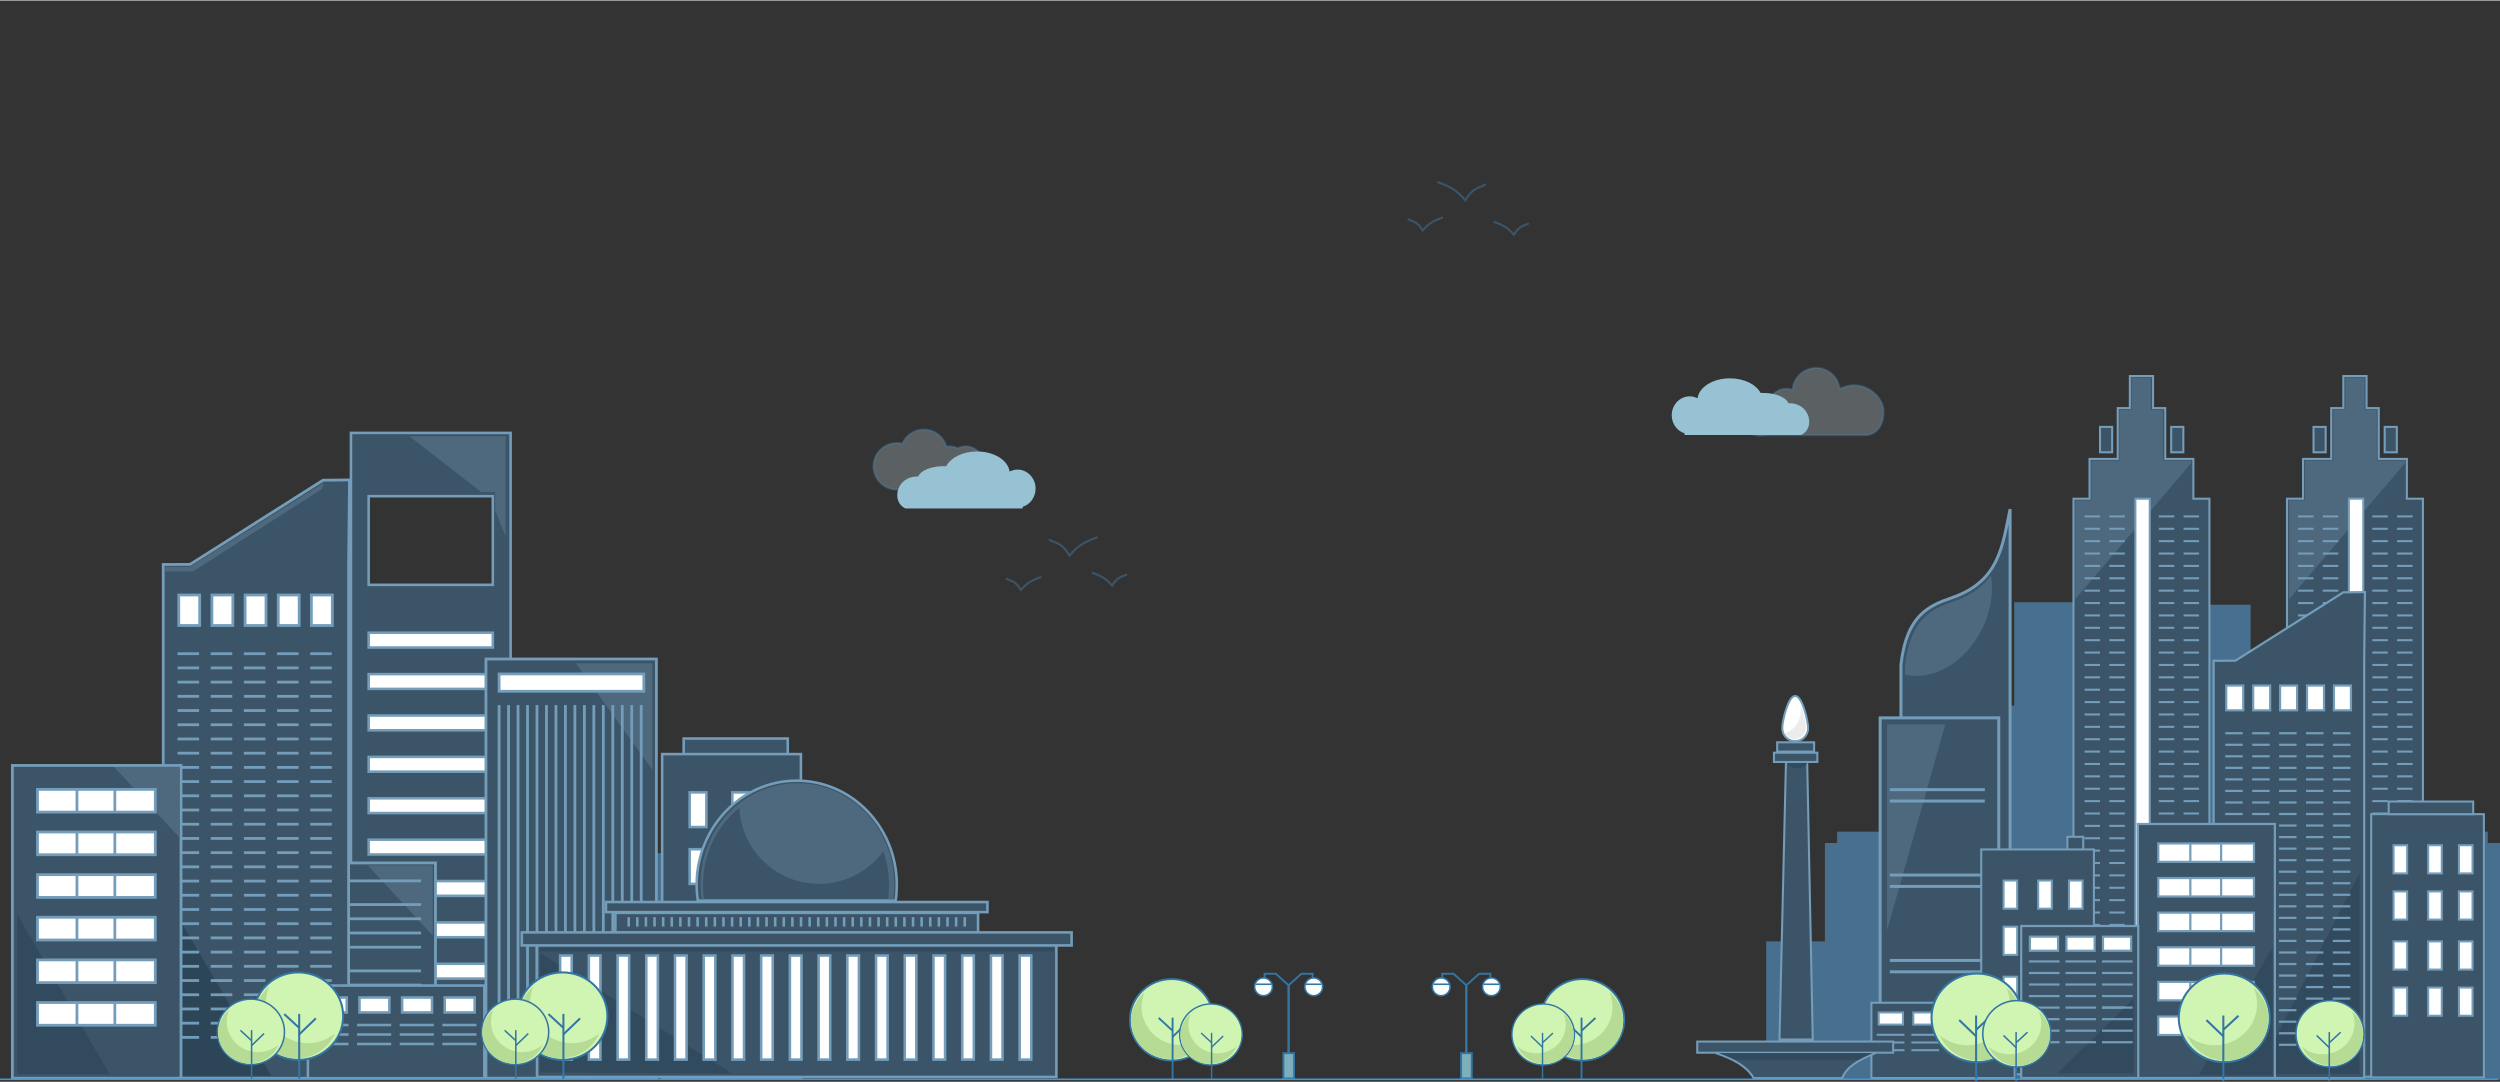 <svg xmlns="http://www.w3.org/2000/svg" xmlns:xlink="http://www.w3.org/1999/xlink" width="1714" height="742" viewBox="0 0 1606.713 694.917"><rect x="0" y="0" width="1606.713" height="694.917" fill="#333333" stroke="none"/><style><![CDATA[.B{stroke:none}.C{fill:#fff}.D{stroke-width:1.261}.E{stroke-width:1}.F{fill:#b5db95}.G{fill:#4e687e}.H{stroke-width:1.087}.I{fill:#324a5d}.J{stroke-width:1.519}.K{fill:none}.L{stroke:#3375a3}.M{fill:#3c5467}.N{stroke-width:1.071}.O{fill:#d0f4b1}.P{fill:#fbfeff}.Q{fill:#d7eaf4}.R{stroke:#4199d5}.S{stroke-width:1.332}.T{stroke-width:1.378}.U{stroke-width:1.452}.V{stroke-width:1.589}.W{stroke-width:1.795}]]></style><path d="M1294.54 386.732v66.397c-8.254-.034-14.318-.17-14.05-.6v44.322h-57.42v44.6h-4.377v-7.29H1180.7v7.29h-7.863v63.273H1135.1v87.81h37.748v.937h433.875V541.46h-7.863v-7.29h-37.99v7.29h-4.378v-44.6h-57.42v-44.253c-.846.92-33 .53-52.637.208v-64.487h-58.257V546.77h-35.37v-160.04h-58.257z" fill="#477090"/><path d="M1449.938 476.57h41.17v12.35h-41.17z" fill="#658ba8"/><g transform="matrix(1.306 0 0 1.306 2.841 -994.351)"><path d="M168.806 1072.065v15.373h7.008v50.516H163.12v51.74h-10.723v-65.216s-47.126.96-47.984.048v30.626h-40.69v30.867H60.62v-5.044H33.7v5.044h-5.572v105.21h314.807v-105.21h-5.572v-5.044H310.44v5.044h-3.102v-30.867h-40.69v-30.626c-.858.912-47.984-.048-47.984-.048v13.476h-9.593v-50.516h7.008v-15.373h-47.276z" fill="#477090"/><path d="M195.124 1088.64h9.344v14.3h-9.344zm0 34h9.344v14.3h-9.344zm29.68 17.665h35.727v8.794h-35.727zm-155.55 20.337H77.5v12.092h-8.245zm67.608 15.4h8.794v12.642h-8.794zm-26-42h8.794v12.642h-8.794z" fill="#658ba8"/></g><path d="M593.742 275.684c-6.196 0-11.522 3.72-13.845 9.048-1.12-.265-2.285-.405-3.487-.405-8.333 0-15.098 6.713-15.098 15.024s6.765 15.058 15.098 15.058c1.89 0 3.68-.346 5.35-.98 2.553 3.14 6.463 5.166 10.833 5.166 4.627 0 8.706-2.276 11.24-5.74 1.835.888 3.916 1.418 6.093 1.418 4.13 0 7.808-1.812 10.36-4.66.102.003.202 0 .305 0 6.4 0 11.61-5.154 11.61-11.547s-5.2-11.58-11.61-11.58c-1.82 0-3.51.438-5.044 1.182-1.722-.76-3.615-1.182-5.62-1.182-.563 0-1.113.036-1.66.1-1.803-6.297-7.63-10.905-14.522-10.905z" opacity=".25" class="Q R T"/><path d="M627.943 289.83c-9.172 0-16.976 3.955-19.848 9.466-.574-.03-1.153 0-1.743 0-8.052 0-14.752 2.836-16.266 6.65-14.223-.485-17.57 16.528-8.085 20.533h75.23v-1.068c4.804-1.497 8.327-6.166 8.327-11.7 0-6.74-5.202-12.233-11.62-12.233-1.816 0-3.552.482-5.083 1.262-.945-7.224-9.932-12.912-20.913-12.912z" fill="#97c2d4"/><g class="T"><path d="M674.107 346.318c3.66 2.634 7.678 1.132 13.22 10.438 4.5-5.23 8.18-8.407 18.092-11.83m-58.866 26.504c2.654 1.86 5.566.8 9.585 7.368 3.255-3.692 5.93-5.934 13.116-8.35m55.108-1.772c-2.654 1.86-5.566.8-9.585 7.368-3.255-3.692-5.93-5.934-13.116-8.35M955 118.013c-3.66 2.634-7.678 1.132-13.22 10.438-4.5-5.23-8.18-8.407-18.092-11.83m58.876 26.505c-2.654 1.86-5.566.8-9.585 7.368-3.255-3.692-5.93-5.934-13.116-8.35m-55.108-1.774c2.654 1.86 5.566.8 9.585 7.368 3.255-3.692 5.93-5.934 13.116-8.35" stroke="#3c5467" class="K"/><path d="M1167.248 236.093c-8.054 0-14.634 6.254-15.198 14.164-1.272-.495-2.644-.775-4.1-.775-5.664 0-10.364 4.17-11.194 9.6-1.592-.854-3.406-1.335-5.34-1.335a11.33 11.33 0 0 0-11.323 11.323c1.942 8.465 4.93 11.63 15.887 10.333h62.858c6.984 0 12.62-6.692 11.58-17.006-.865-8.604-13.555-20.174-28.07-12.83-.882-7.585-7.3-13.476-15.112-13.476z" opacity=".25" class="Q R"/></g><path d="M1111.78 242.82c9.116 0 16.874 3.93 19.73 9.408.57-.03 1.146 0 1.732 0 8.003 0 14.664 2.82 16.168 6.61 14.137-.482 17.465 16.426 8.036 20.407h-74.778v-1.06c-4.775-1.488-8.277-6.128-8.277-11.627 0-6.7 5.17-12.157 11.55-12.157 1.805 0 3.53.48 5.052 1.254.94-7.18 9.872-12.833 20.788-12.833z" fill="#97c2d4"/><g transform="matrix(1.324 0 0 1.324 -418.894 -1256.064)" stroke="#749dba" class="M"><g class="U"><path d="M1239.128 1271.063c2.667-23.87 13.382-28.567 24.68-32.457 23.085-7.948 24.568-25.106 28.297-43.038v275.336h-52.978z"/><path d="M1229.036 1296.906h57.58v174.455h-57.58z"/></g><path d="M1260.67 1300.068h-28.284v100.005z" class="B G"/><path d="M1233.732 1331.756h46.1m-46.1 5.526h46.1m-46.1 35.922h46.1m-46.1 5.526h46.1m-46.1 35.923h46.1m-46.1 5.527h46.1" class="U"/><path d="M1282.813 1227.696c-3.7 5.253-9.21 9.618-17.938 12.625-10.87 3.744-21.185 8.278-23.75 31.25v4.375c13.765 3.17 29.813-6.185 37.72-22.875 4.04-8.53 5.242-17.493 3.97-25.375z" class="B G"/><g transform="matrix(.751 0 0 .751 1131.486 938.783)"><use xlink:href="#B" class="S"/><path d="M430.594 256.948V277.7h-7.87v32.814h-18.194v25.744h-10.367v63.88l74.917-87.878v-1.747h-18.194V277.7h-7.87v-20.753z" class="B G"/><g class="S"><path d="M410 288.8h7.857v16.43H410zm46 0h7.857v16.43H456z"/><path d="M432.857 335.22h9.286v322.857h-9.286z" class="C"/><path d="M400 346.648h10m6 0h10m-26 8h10m6 0h10m-26 8h10m6 0h10m-26 8h10m6 0h10m-26 8h10m6 0h10m-26 8h10m6 0h10m-26 8h10m6 0h10m-26 8h10m6 0h10m-26 8h10m6 0h10m-26 8h10m6 0h10m-26 8h10m6 0h10m-26 8h10m6 0h10m-26 8h10m6 0h10m-26 8h10m6 0h10m-26 8h10m6 0h10m-26 8h10m6 0h10m-26 8h10m6 0h10m-26 8h10m6 0h10m-26 8h10m6 0h10m-26 8h10m6 0h10m-26 8h10m6 0h10m-26 8h10m6 0h10m-26 8h10m6 0h10m-26 8h10m6 0h10m-26 8h10m6 0h10m-26 8h10m6 0h10m-26 8h10m6 0h10m-26 8h10m6 0h10m-26 8h10m6 0h10m-26 8h10m6 0h10m-26 8h10m6 0h10m-26 8h10m6 0h10m-26 8h10m6 0h10m-26 8h10m6 0h10"/><path d="M400 618.648h10m6 0h10m22-272h10m6 0h10m-26 8h10m6 0h10m-26 8h10m6 0h10m-26 8h10m6 0h10m-26 8h10m6 0h10m-26 8h10m6 0h10m-26 8h10m6 0h10m-26 8h10m6 0h10m-26 8h10m6 0h10m-26 8h10m6 0h10m-26 8h10m6 0h10m-26 8h10m6 0h10m-26 8h10m6 0h10m-26 8h10m6 0h10m-26 8h10m6 0h10m-26 8h10m6 0h10m-26 8h10m6 0h10m-26 8h10m6 0h10m-26 8h10m6 0h10m-26 8h10m6 0h10m-26 8h10m6 0h10m-26 8h10m6 0h10m-26 8h10m6 0h10m-26 8h10m6 0h10m-26 8h10m6 0h10m-26 8h10m6 0h10m-26 8h10m6 0h10m-26 8h10m6 0h10m-26 8h10m6 0h10m-26 8h10m6 0h10m-26 8h10m6 0h10m-26 8h10m6 0h10m-26 8h10m6 0h10m-26 8h10m6 0h10m-26 8h10m6 0h10"/><use xlink:href="#B" x="-138"/></g><path d="M292.385 257.016v20.753h-7.87v32.814h-18.194v25.744h-10.367v63.88l74.917-87.878v-1.747H312.68V277.77h-7.87v-20.753z" class="B G"/><g class="S"><path d="M272 288.8h7.857v16.43H272zm46 0h7.857v16.43H318z"/><path d="M294.857 335.22h9.286v322.857h-9.286z" class="C"/><path d="M262 346.648h10m6 0h10m-26 8h10m6 0h10m-26 8h10m6 0h10m-26 8h10m6 0h10m-26 8h10m6 0h10m-26 8h10m6 0h10m-26 8h10m6 0h10m-26 8h10m6 0h10m-26 8h10m6 0h10m-26 8h10m6 0h10m-26 8h10m6 0h10m-26 8h10m6 0h10m-26 8h10m6 0h10m-26 8h10m6 0h10m-26 8h10m6 0h10m-26 8h10m6 0h10m-26 8h10m6 0h10m-26 8h10m6 0h10m-26 8h10m6 0h10m-26 8h10m6 0h10m-26 8h10m6 0h10m-26 8h10m6 0h10m-26 8h10m6 0h10m-26 8h10m6 0h10m-26 8h10m6 0h10m-26 8h10m6 0h10m-26 8h10m6 0h10m-26 8h10m6 0h10m-26 8h10m6 0h10m-26 8h10m6 0h10m-26 8h10m6 0h10m-26 8h10m6 0h10m-26 8h10m6 0h10m-26 8h10m6 0h10"/><path d="M262 618.648h10m6 0h10m22-272h10m6 0h10m-26 8h10m6 0h10m-26 8h10m6 0h10m-26 8h10m6 0h10m-26 8h10m6 0h10m-26 8h10m6 0h10m-26 8h10m6 0h10m-26 8h10m6 0h10m-26 8h10m6 0h10m-26 8h10m6 0h10m-26 8h10m6 0h10m-26 8h10m6 0h10m-26 8h10m6 0h10m-26 8h10m6 0h10m-26 8h10m6 0h10m-26 8h10m6 0h10m-26 8h10m6 0h10m-26 8h10m6 0h10m-26 8h10m6 0h10m-26 8h10m6 0h10m-26 8h10m6 0h10m-26 8h10m6 0h10m-26 8h10m6 0h10m-26 8h10m6 0h10m-26 8h10m6 0h10m-26 8h10m6 0h10m-26 8h10m6 0h10m-26 8h10m6 0h10m-26 8h10m6 0h10m-26 8h10m6 0h10m-26 8h10m6 0h10m-26 8h10m6 0h10m-26 8h10m6 0h10m-26 8h10m6 0h10m-26 8h10m6 0h10"/></g></g><path d="M1390.9 1269.198l10.588-.05 52.39-33.176 10.462-.12-.348 33.345v202.537H1390.9z" class="N"/><path d="M1411.994 1469.78h49.748v-97.553z" class="B I"/><g class="N"><path d="M1397.03 1281.223h8.252v12.025h-8.252zm13.07 0h8.252v12.025h-8.252zm13.07 0h8.252v12.025h-8.252zm13.072 0h8.252v12.025h-8.252zm13.07 0h8.252v12.025h-8.252z" class="C"/><path d="M1396.558 1304.368h8.488m4.584 0h8.488m4.582 0h8.488m4.582 0h8.488m4.584 0h8.488m-60.772 5.602h8.488m4.584 0h8.488m4.582 0h8.488m4.582 0h8.488m4.584 0h8.488m-60.772 5.602h8.488m4.584 0h8.488m4.582 0h8.488m4.582 0h8.488m4.584 0h8.488m-60.772 5.602h8.488m4.584 0h8.488m4.582 0h8.488m4.582 0h8.488m4.584 0h8.488m-60.772 5.6h8.488m4.584 0h8.488m4.582 0h8.488m4.582 0h8.488m4.584.001h8.488m-60.772 5.602h8.488m4.584 0h8.488m4.582 0h8.488m4.582 0h8.488m4.584 0h8.488m-60.772 5.603h8.488m4.584 0h8.488m4.582 0h8.488m4.582 0h8.488m4.584 0h8.488m-60.772 5.6h8.488m4.584 0h8.488m4.582 0h8.488m4.582 0h8.488m4.584 0h8.488m-60.772 5.603h8.488m4.584 0h8.488m4.582 0h8.488m4.582 0h8.488m4.584 0h8.488m-60.772 5.602h8.488m4.584 0h8.488m4.582 0h8.488m4.582 0h8.488m4.584 0h8.488m-60.772 5.602h8.488m4.584 0h8.488m4.582 0h8.488m4.582 0h8.488m4.584 0h8.488m-60.772 5.603h8.488m4.584.01h8.488m4.582 0h8.488m4.582 0h8.488m4.584 0h8.488m-60.772 5.6h8.488m4.584 0h8.488m4.582 0h8.488m4.582 0h8.488m4.584 0h8.488m-60.772 5.603h8.488m4.584-.01h8.488m4.582 0h8.488m4.582 0h8.488m4.584 0h8.488m-60.772 5.6h8.488m4.584 0h8.488m4.582.001h8.488m4.582 0h8.488m4.584 0h8.488m-60.772 5.602h8.488m4.584 0h8.488m4.582 0h8.488m4.582 0h8.488m4.584 0h8.488m-60.772 5.602h8.488m4.584 0h8.488m4.582 0h8.488m4.582 0h8.488m4.584 0h8.488m-60.772 5.602h8.488m4.584 0h8.488m4.582 0h8.488m4.582 0h8.488m4.584 0h8.488m-60.772 5.602h8.488m4.584 0h8.488m4.582 0h8.488m4.582 0h8.488m4.584 0h8.488m-60.772 5.602h8.488m4.584 0h8.488m4.582 0h8.488m4.582 0h8.488m4.584 0h8.488m-60.772 5.602h8.488m4.584 0h8.488m4.582 0h8.488m4.582 0h8.488m4.584 0h8.488m-60.772 5.602h8.488m4.584 0h8.488m4.582 0h8.488m4.582 0h8.488m4.584 0h8.488m-60.772 5.592h8.488m4.584 0h8.488m4.582 0h8.488m4.582 0h8.488m4.584 0h8.488m-60.772 5.6h8.488m4.584 0h8.488m4.582 0h8.488m4.582 0h8.488m4.584 0h8.488m-60.772 5.613h8.488m4.584 0h8.488m4.582 0h8.488m4.582 0h8.488m4.584 0h8.488m-60.772 5.602h8.488m4.584 0h8.488m4.582 0h8.488m4.582 0h8.488m4.584 0h8.488m-60.772 5.602h8.488m4.584 0h8.488m4.582 0h8.488m4.582 0h8.488m4.584 0h8.488m-60.772 5.603h8.488m4.584 0h8.488m4.582 0h8.488m4.582 0h8.488m4.584 0h8.488"/><path d="M1354.14 1348.42h66.49v123.314h-66.49z"/><g class="C"><use xlink:href="#C"/><path d="M1379.604 1357.617v8.96m14.938-8.96v8.96"/><use xlink:href="#C" y="16.806"/><path d="M1379.604 1374.422v8.96m14.938-8.96v8.96"/><use xlink:href="#C" y="33.612"/><path d="M1379.604 1391.228v8.96m14.938-8.96v8.96"/><use xlink:href="#C" y="50.418"/><path d="M1379.604 1408.034v8.96m14.938-8.96v8.96"/></g></g><path d="M1419.533 1470.368v-62.124l-35.875 62.137z" class="B I"/><g class="C N"><use xlink:href="#C" y="67.223"/><path d="M1379.604 1424.84v8.96m14.938-8.96v8.96"/><use xlink:href="#C" y="84.028"/><path d="M1379.604 1441.645v8.96m14.938-8.96v8.96"/></g><g class="E"><path d="M1278.094 1360.78h54.7v109.12h-54.7zm41.832-6.13h7.68v6.13h-7.68z"/><g class="C"><use xlink:href="#D"/><use xlink:href="#D" x="16.805"/><use xlink:href="#D" x="31.744"/><use xlink:href="#D" y="22.407"/><use xlink:href="#D" x="16.805" y="22.407"/><use xlink:href="#D" x="31.744" y="22.407"/><use xlink:href="#D" y="46.682"/><use xlink:href="#D" x="16.805" y="46.682"/><use xlink:href="#D" x="31.744" y="46.682"/><use xlink:href="#D" y="69.09"/><use xlink:href="#D" x="16.805" y="69.09"/><use xlink:href="#D" x="31.744" y="69.09"/></g></g><g class="N"><path d="M1297.495 1397.935h56.823v73.8h-56.823z"/><path d="M1301.72 1403.123h13.675v6.838h-13.675zm17.74 0h13.675v6.838h-13.675zm17.74 0h13.675v6.838H1337.2z" class="C"/><path d="M1301.248 1415.148h14.854m2.886 0h14.854m2.885 0h14.854m-50.333 5.602h14.854m2.886 0h14.854m2.885 0h14.854m-50.333 5.6h14.854m2.886 0h14.854m2.885 0h14.854m-50.333 5.603h14.854m2.886 0h14.854m2.885 0h14.854m-14.854 5.602h14.854m-50.333 0h14.854m2.886 0h14.854"/></g><path d="M1315 1469.505h37.143v-36.43z" class="B I"/><path d="M1336.727 1437.555h14.854m-50.333 5.602h14.854m2.886 0h14.854m2.885 0h14.854m-50.333 5.603h14.854m2.886 0h14.854m2.885 0h14.854m-50.333 5.6h14.854m2.886 0h14.854m2.885 0h14.854" class="N"/><g class="E"><path d="M1224.784 1435.19h69.556v36.546h-69.556z"/><path d="M1228.32 1439.905h11.79v5.895h-11.79z" class="C"/><path d="M1227.378 1450.75h13.44m-13.44 3.735h13.44m-13.44 3.735h13.44"/><path d="M1245.127 1439.905h11.79v5.895h-11.79z" class="C"/><path d="M1244.183 1450.75h13.44m-13.44 3.735h13.44m-13.44 3.735h13.44"/><path d="M1261.932 1439.905h11.79v5.895h-11.79z" class="C"/><path d="M1261 1450.75h13.44m-13.44 3.735h13.44m-13.45 3.735h13.44"/><path d="M1278.738 1439.905h11.79v5.895h-11.79z" class="C"/><path d="M1277.795 1450.75h13.44m-13.44 3.735h13.44m-13.44 3.735h13.44"/><path d="M1467.392 1343.648h54.7v127.794h-54.7z"/><path d="M1475.88 1337.518h41.026v6.13h-41.026z"/><g class="C"><use xlink:href="#D" x="189.298" y="-17.132"/><use xlink:href="#D" x="206.104" y="-17.132"/><use xlink:href="#D" x="221.043" y="-17.132"/><use xlink:href="#D" x="189.298" y="5.276"/><use xlink:href="#D" x="206.104" y="5.276"/><use xlink:href="#D" x="221.043" y="5.276"/><use xlink:href="#D" x="189.298" y="29.55"/><use xlink:href="#D" x="206.104" y="29.55"/><use xlink:href="#D" x="221.043" y="29.55"/><use xlink:href="#D" x="189.298" y="51.958"/><use xlink:href="#D" x="206.104" y="51.958"/><use xlink:href="#D" x="221.043" y="51.958"/></g></g><g transform="matrix(.628 0 0 .63 791.251 922.446)"><path d="M624.286 628.648h16.43L645 842.22h-25.714zM555.714 843.8h151.43v8.57h-151.43zM570 852.648h123.57c-12.435 4.883-22.735 10.62-25.714 19.286h-68.57c-4.735-8.44-15.033-14.653-29.286-19.286z" class="V"/><ellipse transform="matrix(1.592 0 0 1.587 -1141.572 -1383.929)" cx="1114.643" cy="1267.679" rx="5" ry="3.393" class="B I"/><g class="V"><path d="M615 621.22h33.57v7.143H615z"/><path d="M641.43 602.362c0 5.523-4.477 10-10 10s-10-4.477-10-10 4.477-24.873 10-24.873 10 19.35 10 24.873z" class="C"/><path d="M617.5 613.22h28.57v7.143H617.5z"/></g><g class="B"><path d="M633.435 581.46c2.81 3.867 3.174 9.897.48 15.476-2.364 4.897-6.504 8.183-10.713 9.068 1.483 2.76 4.387 4.665 7.74 4.665 4.855 0 8.79-3.95 8.79-8.806 0-3.99-2.653-16.185-6.297-20.402z" fill="#ececec"/><path d="M571.993 852.64c4.7 1.53 8.954 3.223 12.71 5.135h95.658c3.387-1.85 7.173-3.547 11.217-5.135H571.993z" class="I"/></g></g></g><g transform="matrix(1.654 0 0 1.654 -185.513 -1510.155)"><g stroke="#749dba"><g class="E"><path d="M248.53 1081.05v250.406h62.03V1081.05h-62.03zm6.875 24.594h48.25v34.437h-48.25v-34.437z" class="M"/><g class="C"><use xlink:href="#E"/><use xlink:href="#E" y="16.08"/><use xlink:href="#E" y="32.16"/><use xlink:href="#E" y="48.24"/><use xlink:href="#E" y="64.32"/><use xlink:href="#E" y="80.4"/><use xlink:href="#E" y="96.48"/><path d="M255.418 1271.258h48.24V1277h-48.24z"/><use xlink:href="#E" y="128.638"/><use xlink:href="#E" y="144.717"/></g></g><g class="Q"><path d="M300.98 1168.898h66.234V1331.8H300.98z" class="H M"/><path d="M335.876 1170.55h29.8v41.416z" class="B G"/><g class="H"><path d="M306.092 1174.708h56.24v6.74h-56.24z" class="C"/><path d="M306.092 1186.793v137.116m3.68-137.116v137.116m3.682-137.116v137.116m3.68-137.116v137.116m3.682-137.116v137.116m3.68-137.116v137.116m3.682-137.116v137.116m3.682-137.116v137.116m3.68-137.116v137.116m3.68-137.116v137.116m3.682-137.116v137.116m3.68-137.116v137.116m3.682-137.116v137.116m3.68-137.116v137.116m3.682-137.116v137.116m3.68-137.116v137.116"/></g></g><g class="M"><path d="M229.072 1248.146h52.3v83.664h-52.3z" class="H"/><path d="M255.063 1249.09h25.254v27.274z" class="B G"/><path d="M235.8 1255.118h39.973m-39.973 9.202h39.973m-39.973 5.522h39.973m-39.973 5.522h39.973m-39.973 5.52h39.973m-39.973 9.203h39.973M235.8 1295.6h39.973m-39.973 5.52h39.973m-39.963 5.533h39.973" class="H"/><path d="M369.452 1205.85h53.917v125.96h-53.917zm8.366-6.043h40.438v6.042h-40.438z" class="E"/></g><g class="C E"><use xlink:href="#F"/><use xlink:href="#F" x="16.565"/><use xlink:href="#F" x="31.288"/><use xlink:href="#F" y="22.087"/><use xlink:href="#F" x="16.565" y="22.087"/><use xlink:href="#F" x="31.288" y="22.087"/><use xlink:href="#F" y="46.013"/><use xlink:href="#F" x="16.565" y="46.013"/><use xlink:href="#F" x="31.288" y="46.013"/><use xlink:href="#F" y="68.099"/><use xlink:href="#F" x="16.565" y="68.099"/><use xlink:href="#F" x="31.288" y="68.099"/></g><g class="M"><g transform="matrix(.558 0 0 .556 358.018 1003.972)"><path d="M-66.63 496.8h361.635v91.924H-66.63zm-10.606-9.093H305.6v9.1H-77.236zm65.154-13.657h252.538v13.637H-12.082zm-6.566-7.576h265.67v7.07h-265.67zm132.836-84.818c-38.495 0-69.687 32.582-69.687 72.75 0 3.766.252 7.45.78 11.063h137.813c.53-3.612.78-7.297.78-11.062 0-40.168-31.193-72.75-69.687-72.75z" class="W"/><path d="M-64.536 585.5V501.96l134.002 84.446z" class="B I"/><g class="W"><g class="C"><use xlink:href="#G"/><use xlink:href="#G" x="20"/><use xlink:href="#G" x="40"/><path d="M9.43 503.87h8.08v72.73H9.43z"/><use xlink:href="#G" x="80"/><use xlink:href="#G" x="100"/><use xlink:href="#G" x="120"/><use xlink:href="#G" x="140"/><use xlink:href="#G" x="160"/><use xlink:href="#G" x="180"/><use xlink:href="#G" x="200"/><use xlink:href="#G" x="220"/><use xlink:href="#G" x="240"/><use xlink:href="#G" x="260"/><use xlink:href="#G" x="280"/><use xlink:href="#G" x="300"/><use xlink:href="#G" x="320"/></g><use xlink:href="#H"/><use xlink:href="#H" x="6"/><use xlink:href="#H" x="12"/><use xlink:href="#H" x="18"/><use xlink:href="#H" x="24"/><use xlink:href="#H" x="30"/><use xlink:href="#H" x="36"/><use xlink:href="#H" x="42"/><use xlink:href="#H" x="48"/><use xlink:href="#H" x="54"/><use xlink:href="#H" x="60"/><use xlink:href="#H" x="66"/><use xlink:href="#H" x="72"/><use xlink:href="#H" x="78"/><use xlink:href="#H" x="84"/><use xlink:href="#H" x="90"/><use xlink:href="#H" x="96"/><use xlink:href="#H" x="102"/><use xlink:href="#H" x="108"/><use xlink:href="#H" x="114"/><use xlink:href="#H" x="120"/><use xlink:href="#H" x="126"/><use xlink:href="#H" x="132"/><use xlink:href="#H" x="138"/><use xlink:href="#H" x="144"/><use xlink:href="#H" x="150"/><use xlink:href="#H" x="156"/><use xlink:href="#H" x="162"/><use xlink:href="#H" x="168"/><use xlink:href="#H" x="174"/><use xlink:href="#H" x="180"/><use xlink:href="#H" x="186"/><use xlink:href="#H" x="192"/><use xlink:href="#H" x="198"/><use xlink:href="#H" x="204"/><use xlink:href="#H" x="210"/><use xlink:href="#H" x="216"/><use xlink:href="#H" x="222"/><use xlink:href="#H" x="228"/><use xlink:href="#H" x="234"/></g><g class="B"><path d="M114.65 383.48c-37.244 0-67.424 31.527-67.424 70.4 0 3.643.247 7.214.76 10.708h1.68c-.49-3.356-.705-6.774-.705-10.273 0-21.863 9.883-41.345 25.31-53.703 1.33 29.57 25.687 53.16 55.5 53.16 18.353 0 34.605-8.957 44.714-22.72a70.28 70.28 0 0 1 3.957 23.264c0 3.5-.213 6.917-.705 10.273h3.577c.512-3.494.76-7.064.76-10.708 0-38.863-30.18-70.4-67.424-70.4z" class="G"/><path d="M-64.91 498.33h358.016v2.724H-64.91z" class="I"/></g></g><g class="H"><path d="M175.577 1132.18l10.436-.05 51.64-32.7 10.312-.117-.343 32.866v199.63h-72.044z"/><path d="M181.62 1144.03h8.134v11.852h-8.134zm12.883 0h8.134v11.852h-8.134zm12.883 0h8.134v11.852h-8.134zm12.884 0h8.134v11.852h-8.134zm12.883 0h8.134v11.852h-8.134z" class="C"/><path d="M181.154 1166.844h8.366m4.518 0h8.366m4.516 0h8.366m4.52 0h8.366m4.528 0h8.366m-59.902 5.52h8.366m4.508.001h8.366m4.516 0h8.366m4.52 0h8.366m4.52 0h8.366m-59.903 5.522h8.366m4.518 0h8.366m4.516 0h8.366m4.52 0h8.366m4.528 0h8.366m-59.902 5.52h8.366m4.507.001h8.366m4.516 0h8.366m4.52 0h8.366m4.52 0h8.366m-59.904 5.522h8.366m4.518 0h8.366m4.516 0h8.366m4.52 0h8.366m4.528 0h8.366m-59.902 5.52h8.366m4.508 0h8.366m4.516 0h8.366m4.52 0h8.366m4.52 0h8.366m-59.903 5.523h8.366m4.518 0h8.366m4.515 0h8.366m4.52 0h8.366m4.528 0h8.366m-59.902 5.52h8.366m4.508.001h8.366m4.516 0h8.366m4.52 0h8.366m4.52 0h8.366m-59.904 5.522h8.366m4.518 0h8.366m4.516 0h8.366m4.52 0h8.366m4.528 0h8.366m-59.902 5.522h8.366m4.508 0h8.366m4.516 0h8.366m4.52 0h8.366m4.52 0h8.366m-59.903 5.522h8.366m4.518 0h8.366m4.516 0h8.366m4.52 0h8.366m4.528 0h8.366m-59.902 5.52h8.366m4.508 0h8.366m4.516 0h8.366m4.52 0h8.366m4.52 0h8.366m-59.904 5.522h8.366m4.518 0h8.366m4.516 0h8.366m4.52 0h8.366m4.527 0h8.366m-59.902 5.522h8.366m4.508 0h8.366m4.516 0h8.366m4.52 0h8.366m4.52 0h8.366m-59.903 5.52h8.366m4.518 0h8.366m4.515.001h8.366m4.52 0h8.366m4.528 0h8.366m-59.902 5.522h8.366m4.508 0h8.366m4.516 0h8.366m4.52 0h8.366m4.52 0h8.366m-59.904 5.52h8.366m4.518 0h8.366m4.516 0h8.366m4.52 0h8.366m4.528 0h8.366m-59.902 5.512h8.366m4.508 0h8.366m4.516 0h8.366m4.52 0h8.366m4.52 0h8.366m-59.903 5.53h8.366m4.518 0h8.366"/></g><path d="M176.87 1261.375v69.448h40.66z" fill="#2c4557" class="B"/><path d="M206.92 1266.23h8.366m4.52 0h8.366m4.528 0h8.366m-59.902 5.523h8.366m4.508 0h8.366m4.516 0h8.366m4.52 0h8.366m4.52 0h8.366m-59.904 5.52h8.366m4.518 0h8.366m4.516 0h8.366m4.52 0h8.366m4.528 0h8.366m-59.902 5.522h8.366m4.508 0h8.366m4.516 0h8.366m4.52.001h8.366m4.52 0h8.366m-59.903 5.52h8.366m4.518 0h8.366m4.516.001h8.366m4.52 0h8.366m4.528 0h8.366m-59.902 5.523h8.366m4.508 0h8.366m4.516 0h8.366m4.52 0h8.366m4.52 0h8.366m-59.904 5.52h8.366m4.518 0h8.366m4.516 0h8.366m4.52 0h8.366m4.527 0h8.366m-59.902 5.522h8.366m4.508 0h8.366m4.516 0h8.366m4.52 0h8.366m4.52 0h8.366m-59.903 5.522h8.366m4.518 0h8.366m4.515 0h8.366m4.52 0h8.366m4.528 0h8.366m-59.902 5.52h8.366m4.508.001h8.366m4.516 0h8.366m4.52 0h8.366m4.52 0h8.366" class="H"/><path d="M176.366 1133.085h9.714l52.048-32.755-.884 2.525-50.02 31.997h-10.86z" class="B G"/><path d="M116.962 1210.265H182.5V1331.8h-65.537z" class="H"/><path d="M156.512 1210.868h25.254v27.274z" class="B G"/><g class="C H"><use xlink:href="#I"/><path d="M142.062 1219.33v8.83m14.724-8.83v8.83"/><use xlink:href="#I" y="16.566"/><path d="M142.062 1235.893v8.83m14.724-8.83v8.83"/><use xlink:href="#I" y="33.14"/><path d="M142.062 1252.458v8.83m14.724-8.83v8.83"/><use xlink:href="#I" y="49.695"/><path d="M142.062 1269.022v8.83m14.724-8.83v8.83"/></g><path d="M118.82 1330.154v-62.124l35.875 62.137z" class="B I"/><g class="C H"><use xlink:href="#I" y="66.26"/><path d="M142.062 1285.587v8.83m14.724-8.83v8.83"/><use xlink:href="#I" y="82.824"/><path d="M142.062 1302.152v8.83m14.724-8.83v8.83"/></g><g class="E"><path d="M231.8 1295.788h68.558v36.022H231.8z"/><path d="M235.276 1300.436h11.62v5.8h-11.62z" class="C"/><path d="M234.346 1311.127h13.247m-13.247 3.68h13.247m-13.247 3.683h13.247"/><path d="M251.84 1300.436h11.62v5.8h-11.62z" class="C"/><path d="M250.9 1311.127h13.247m-13.247 3.68h13.247M250.9 1318.5h13.247"/><path d="M268.405 1300.436h11.62v5.8h-11.62z" class="C"/><path d="M267.475 1311.127h13.247m-13.247 3.68h13.247m-13.247 3.683h13.247"/><path d="M284.97 1300.436h11.62v5.8h-11.62z" class="C"/><path d="M284.04 1311.127h13.247m-13.247 3.68h13.247m-13.247 3.683h13.247"/></g></g></g><path d="M271.226 1082.35h37.376v38.89l-4.04-10.1v-7.07l-5.436-.06z" class="G"/></g><g transform="matrix(1.217 0 0 1.217 -156.167 -587.239)" class="L"><g class="J"><g transform="matrix(.657 0 0 .659 196.745 795.274)"><path d="M1070.257 368.994h8.586v20.203h-8.586z" fill="#7daebb"/><path d="M1074.297 368.994v-54.548l-10.1-9.09h-9.09l.068 4.022" class="K"/><g transform="matrix(.833 0 0 .833 174.592 51.417)" class="P"><circle cx="1056.054" cy="317.415" r="8.586"/><path d="M1048.538 314.95h15.152"/></g><path d="M1074.626 368.994v-54.548l10.1-9.09h9.09l-.068 4.022" class="K"/><g transform="matrix(-.833 0 0 .833 1974.332 51.417)" class="P"><circle cx="1056.054" cy="317.415" r="8.586"/><path d="M1048.538 314.95h15.152"/></g></g><g transform="matrix(.657 0 0 .659 102.897 795.274)"><path d="M1070.257 368.994h8.586v20.203h-8.586z" fill="#7daebb"/><path d="M1074.297 368.994v-54.548l-10.1-9.09h-9.09l.068 4.022" class="K"/><g transform="matrix(.833 0 0 .833 174.592 51.417)" class="P"><circle cx="1056.054" cy="317.415" r="8.586"/><path d="M1048.538 314.95h15.152"/></g><path d="M1074.626 368.994v-54.548l10.1-9.09h9.09l-.068 4.022" class="K"/><g transform="matrix(-.833 0 0 .833 1974.332 51.417)"><circle cx="1056.054" cy="317.415" r="8.586" class="P"/><path d="M1048.538 314.95h15.152" class="K"/></g></g></g><g transform="matrix(.793 0 0 .793 1068.998 428.093)" class="O"><ellipse cx="-405.92" cy="747.462" rx="27.857" ry="27.143" class="D"/><use xlink:href="#J" class="B F"/><g class="D"><path d="M-405.348 786.747v-40.714m-.078 8.637l-9.208-8.494"/><path d="M-405.43 758.83l10.414-9.995"/></g><g transform="matrix(.748 0 0 .749 159.712 580.512)"><ellipse cx="-721.286" cy="235.934" rx="27.857" ry="27.143" class="D"/><use xlink:href="#J" x="-315.366" y="-511.527" class="B F"/><g class="D"><path d="M-720.714 275.22v-40.714m-.078 8.636l-9.208-8.494"/><path d="M-720.796 247.3l10.414-9.995"/></g></g></g><g transform="matrix(-.793 0 0 .793 642.071 428.093)" class="O"><ellipse cx="-405.92" cy="747.462" rx="27.857" ry="27.143" class="D"/><use xlink:href="#J" class="B F"/><g class="D"><path d="M-405.348 786.747v-40.714m-.078 8.637l-9.208-8.494"/><path d="M-405.43 758.83l10.414-9.995"/></g><g transform="matrix(.748 0 0 .749 159.712 580.512)"><ellipse cx="-721.286" cy="235.934" rx="27.857" ry="27.143" class="D"/><use xlink:href="#J" x="-315.366" y="-511.527" class="B F"/><g class="D"><path d="M-720.714 275.22v-40.714m-.078 8.636l-9.208-8.494"/><path d="M-720.796 247.3l10.414-9.995"/></g></g></g></g><g transform="matrix(1.036 0 0 1.036 782.045 -121.627)" class="L O"><ellipse cx="-405.92" cy="747.462" rx="27.857" ry="27.143" class="D"/><use xlink:href="#J" class="B F"/><g class="D"><path d="M-405.348 786.747v-40.714m-.078 8.637l-9.208-8.494"/><path d="M-405.43 758.83l10.414-9.995"/></g><g transform="matrix(.748 0 0 .749 104.215 580.512)"><ellipse cx="-721.286" cy="235.934" rx="27.857" ry="27.143" class="D"/><use xlink:href="#J" x="-315.366" y="-511.527" class="B F"/><g class="D"><path d="M-720.714 275.22v-40.714m-.078 8.636l-9.208-8.494"/><path d="M-720.796 247.3l10.414-9.995"/></g></g></g><g transform="matrix(1.036 0 0 1.036 612.227 -121.627)" class="L O"><ellipse cx="-405.92" cy="747.462" rx="27.857" ry="27.143" class="D"/><use xlink:href="#J" class="B F"/><g class="D"><path d="M-405.348 786.747v-40.714m-.078 8.637l-9.208-8.494"/><path d="M-405.43 758.83l10.414-9.995"/></g><g transform="matrix(.748 0 0 .749 104.215 580.512)"><ellipse cx="-721.286" cy="235.934" rx="27.857" ry="27.143" class="D"/><use xlink:href="#J" x="-315.366" y="-511.527" class="B F"/><g class="D"><path d="M-720.714 275.22v-40.714m-.078 8.636l-9.208-8.494"/><path d="M-720.796 247.3l10.414-9.995"/></g></g></g><g transform="matrix(-1.05 0 0 1.05 844.402 -130.992)" class="L O"><ellipse cx="-405.92" cy="747.462" rx="27.857" ry="27.143" class="D"/><use xlink:href="#J" class="B F"/><g class="D"><path d="M-405.348 786.747v-40.714m-.078 8.637l-9.208-8.494"/><path d="M-405.43 758.83l10.414-9.995"/></g><g transform="matrix(.748 0 0 .749 109.261 580.512)"><ellipse cx="-721.286" cy="235.934" rx="27.857" ry="27.143" class="D"/><use xlink:href="#J" x="-315.366" y="-511.527" class="B F"/><g class="D"><path d="M-720.714 275.22v-40.714m-.078 8.636l-9.208-8.494"/><path d="M-720.796 247.3l10.414-9.995"/></g></g></g><g transform="matrix(-1.05 0 0 1.05 1003.29 -130.992)" class="L O"><ellipse cx="-405.92" cy="747.462" rx="27.857" ry="27.143" class="D"/><use xlink:href="#J" class="B F"/><g class="D"><path d="M-405.348 786.747v-40.714m-.078 8.637l-9.208-8.494"/><path d="M-405.43 758.83l10.414-9.995"/></g><g transform="matrix(.748 0 0 .749 68.9 580.512)"><ellipse cx="-721.286" cy="235.934" rx="27.857" ry="27.143" class="D"/><use xlink:href="#J" x="-315.366" y="-511.527" class="B F"/><g class="D"><path d="M-720.714 275.22v-40.714m-.078 8.636l-9.208-8.494"/><path d="M-720.796 247.3l10.414-9.995"/></g></g></g><path d="M0 693.332h1605.714" class="K R"/><defs ><path id="B" d="M429.28 255.938v20.72h-7.844V309.5h-18.22v25.72h-10.375V708.78h87.875V335.22h-10.375V309.5h-18.187v-32.844h-7.875v-20.72h-15z"/><path id="C" d="M1364.042 1357.852h46.45v8.96h-46.45z"/><path id="D" d="M1288.94 1375.87h6.602v13.675h-6.602z"/><path id="E" d="M255.418 1158.7h48.24v5.743h-48.24z"/><path id="F" d="M380.142 1220.723h6.507v13.48h-6.507z"/><path id="G" d="M-50.57 503.87h8.08v72.73h-8.08z"/><path id="H" d="M-2.813 477.08v6.566"/><path id="I" d="M126.723 1219.56h45.783v8.83h-45.783z"/><path id="J" d="M-423.972 729.13c-5.535 4.645-9.085 11.488-9.085 19.164 0 13.99 11.648 25.343 26.005 25.343 10.768 0 20-6.394 23.945-15.485-4.54 3.773-10.448 6.07-16.883 6.07-14.358 0-26.005-11.354-26.005-25.343 0-3.456.737-6.746 2.023-9.747z"/></defs></svg>